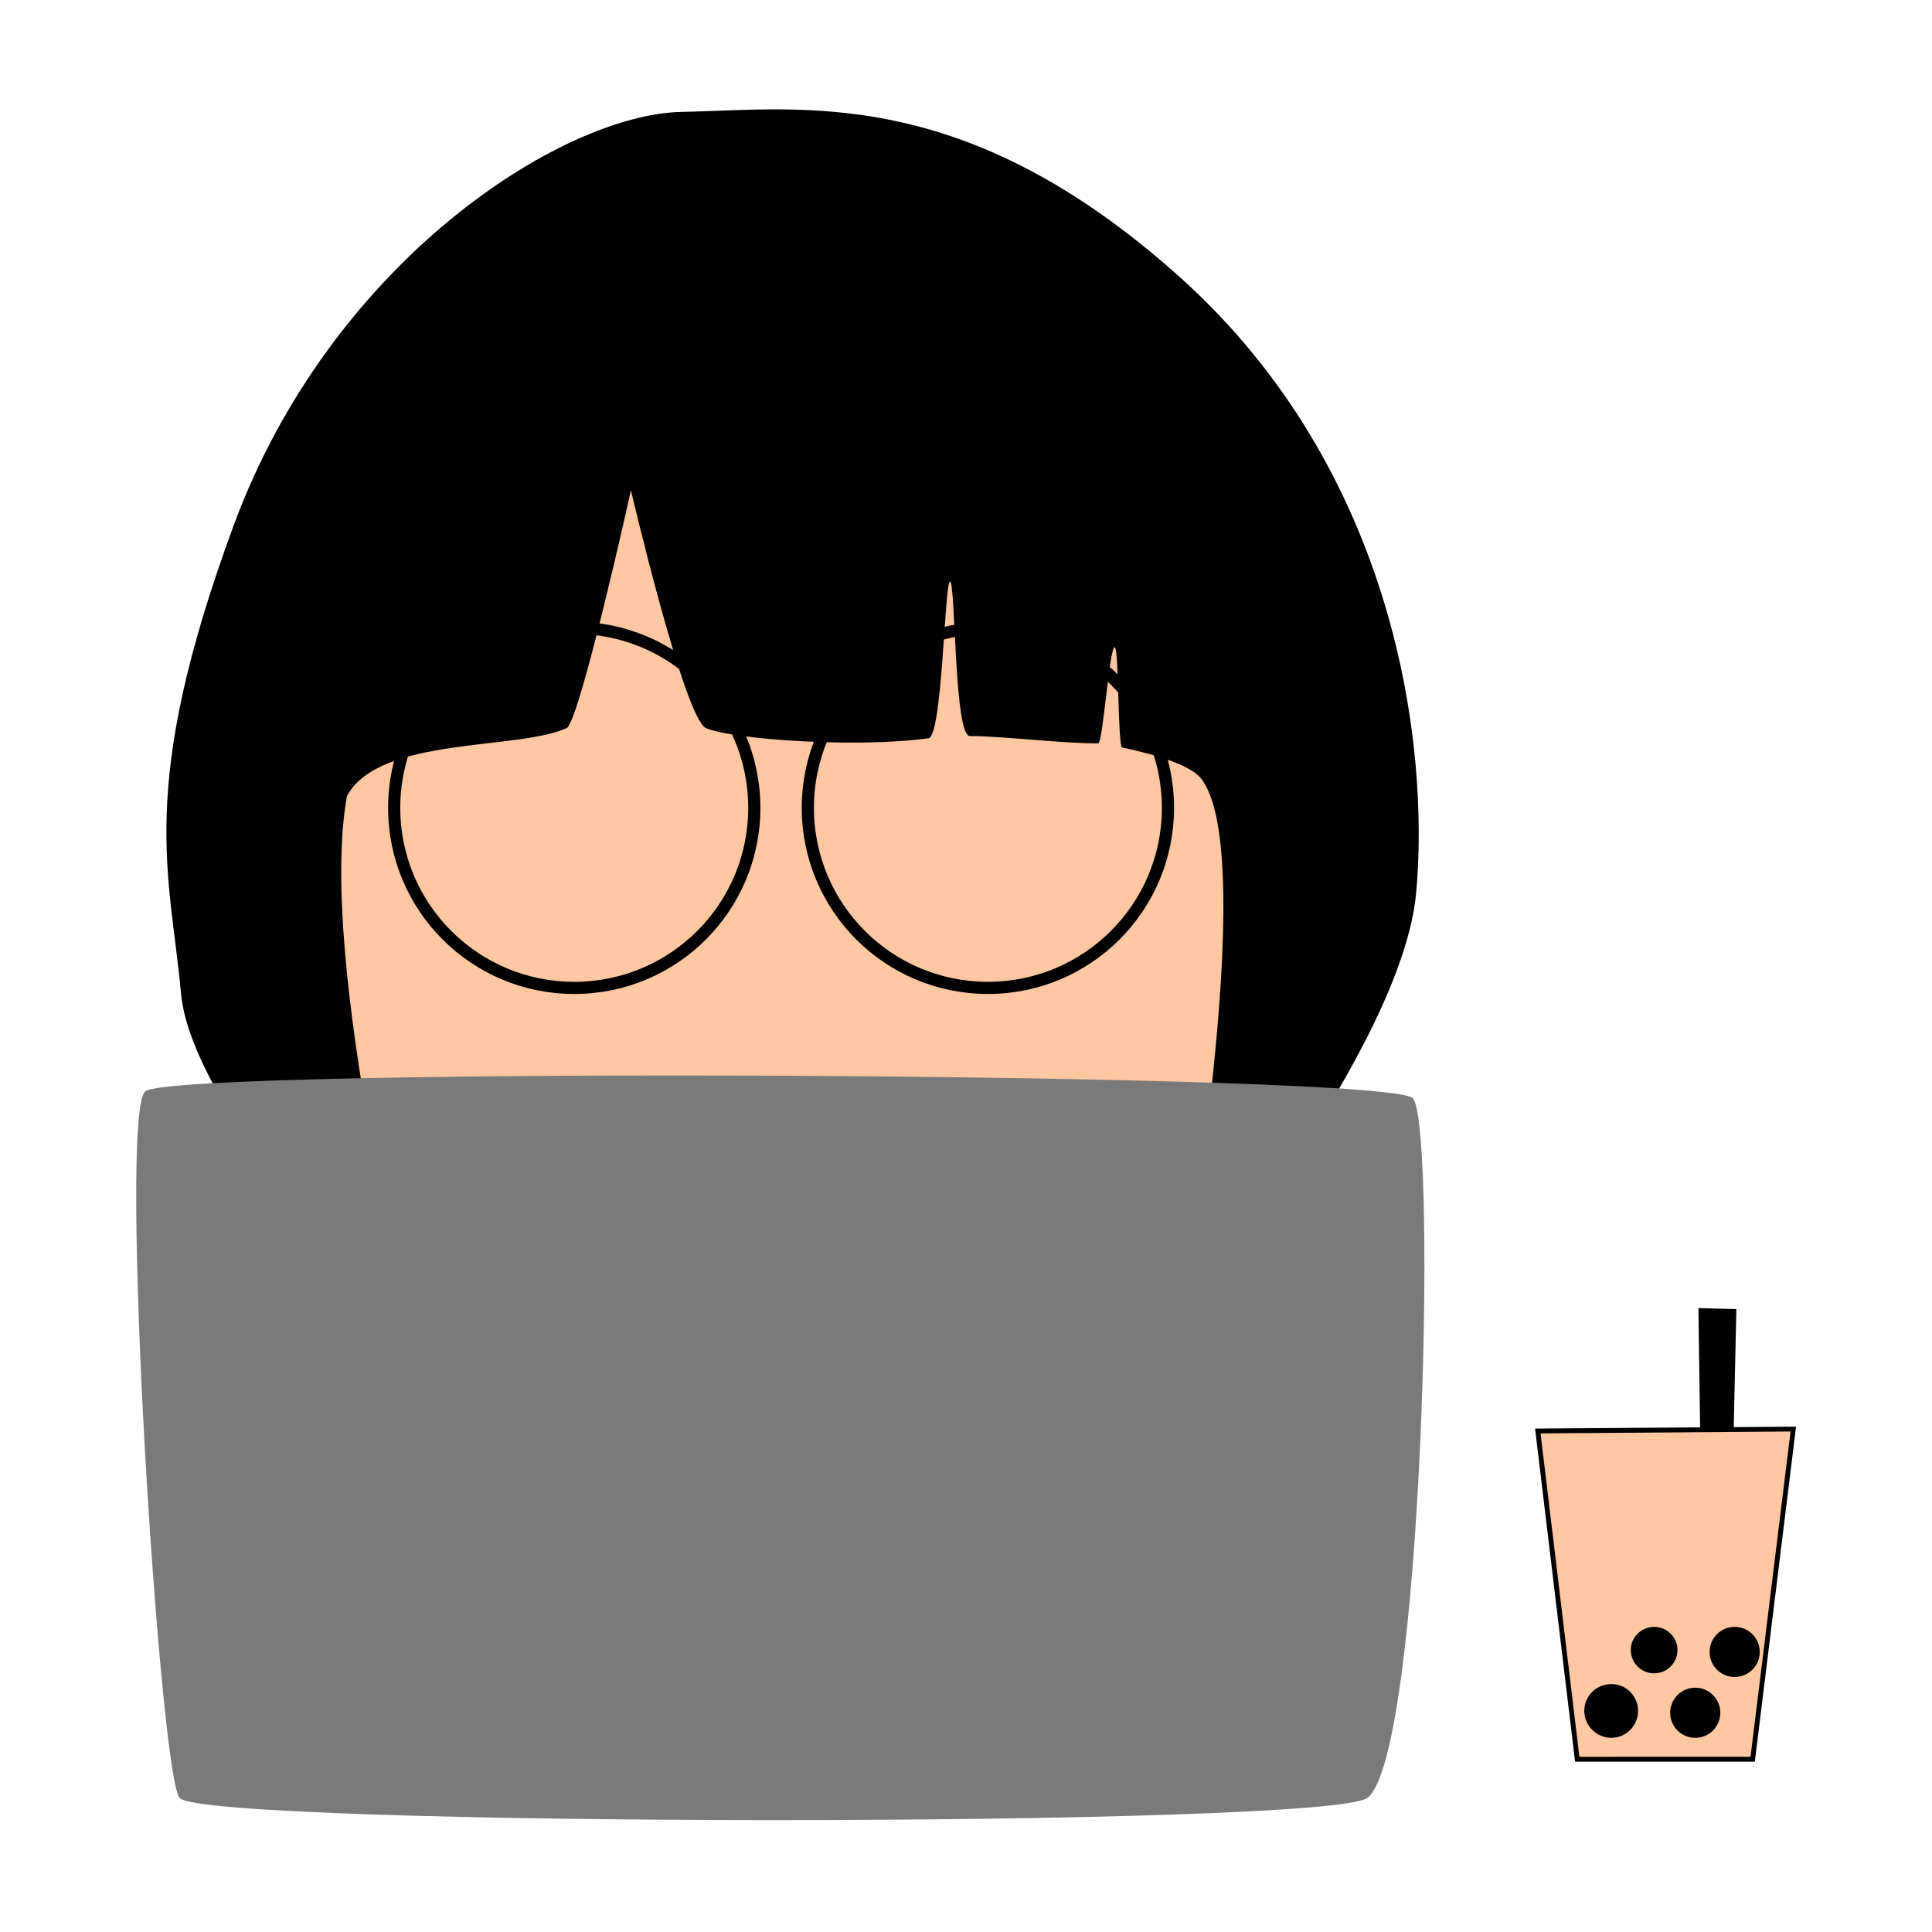 <svg version="1.2" xmlns="http://www.w3.org/2000/svg" viewBox="0 0 794 794" width="794" height="794">
	<title>New Project</title>
	<style>
		.s0 { fill: #ffc8a2;stroke: #000000;stroke-miterlimit:100;stroke-width: 2 } 
		.s1 { fill: none;stroke: #000000;stroke-miterlimit:100;stroke-width: 5 } 
		.s2 { fill: #000000 } 
		.s3 { fill: #7a7a7a } 
		.s4 { fill: #000000;stroke: #000000;stroke-miterlimit:100;stroke-width: 0 } 
	</style>
	<path id="Layer 5" class="s0" d="m321 580c-118.3 0-214-103.7-214-232 0-128.3 95.7-232 214-232 118.3 0 214 103.7 214 232 0 128.3-95.7 232-214 232z"/>
	<path id="Layer 4" class="s1" d="m236 406c-40.9 0-74-33.1-74-74 0-40.9 33.1-74 74-74 40.9 0 74 33.1 74 74 0 40.9-33.1 74-74 74z"/>
	<path id="Layer 4 copy" class="s1" d="m406 406c-40.9 0-74-33.1-74-74 0-40.9 33.1-74 74-74 40.9 0 74 33.1 74 74 0 40.9-33.1 74-74 74z"/>
	<path id="Layer 3" class="s2" d="m259.3 201.5c0 0 21.9 93.6 30.8 97.7 10.3 4.7 62.6 8.3 91.5 4.2 5.7-0.8 6.6-64.2 8.8-64.4 2.4-0.2 1.6 63.5 8.2 63.5 13.5 0 38.1 3.1 52.7 3 2 0 4.6-39.6 6.8-39.5 1.8 0 1.2 40.7 3.1 41.2 12.9 2.7 27.7 7.1 32.1 12.4 25.7 30.4-9 221.8-9 221.8 0 0 91.7-109.7 97.7-174.4 5.5-59.9-7.9-173-97-253-89.1-80-155.8-69-205-68-49.2 1-144 61.5-184 170-40 108.5-26.1 142.8-21.6 192.4 4.5 50.2 96.9 146.5 96.9 146.5 0 0-41.2-159.3-28.7-227.8 13.4-24.7 70.8-18.6 90.5-28 5.8-5.5 26.2-97.6 26.2-97.6z"/>
	<path id="Layer 2" class="s3" d="m73.9 739c-8.2-7.7-25.5-280.8-14.2-290.5 11.9-10.1 520.5-8 521.2 3.2 9.7 15.5 3.8 268.8-18.8 287.1-15.4 12.5-475.6 12-488.2 0.2z"/>
	<g id="Folder 1">
		<path id="Shape 1" class="s0" d="m648.2 723l-16.2-134.9 105-0.8-16.7 135.7z"/>
		<path id="Shape 2" class="s4" d="m662.2 714.2c-6.1 0-11.1-5-11.1-11.1 0-6.1 5-11 11.1-11 6.1 0 11 4.9 11 11 0 6.1-4.9 11.1-11 11.1zm34.5 0c-5.7 0-10.3-4.6-10.3-10.3 0-5.7 4.6-10.3 10.3-10.3 5.7 0 10.3 4.6 10.3 10.3 0 5.7-4.6 10.3-10.3 10.3z"/>
		<path id="Shape 3" class="s4" d="m679.8 687.7c-5.3 0-9.6-4.3-9.6-9.6 0-5.2 4.3-9.5 9.6-9.5 5.3 0 9.6 4.3 9.6 9.5 0 5.3-4.3 9.6-9.6 9.6zm33.1 1.5c-5.7 0-10.3-4.6-10.3-10.3 0-5.7 4.6-10.3 10.3-10.3 5.7 0 10.3 4.6 10.3 10.3 0 5.7-4.6 10.3-10.3 10.3z"/>
		<path id="Shape 4" class="s4" d="m698.7 587.1l-0.7-49.5 15.6 0.4-1.1 49.2z"/>
	</g>
</svg>